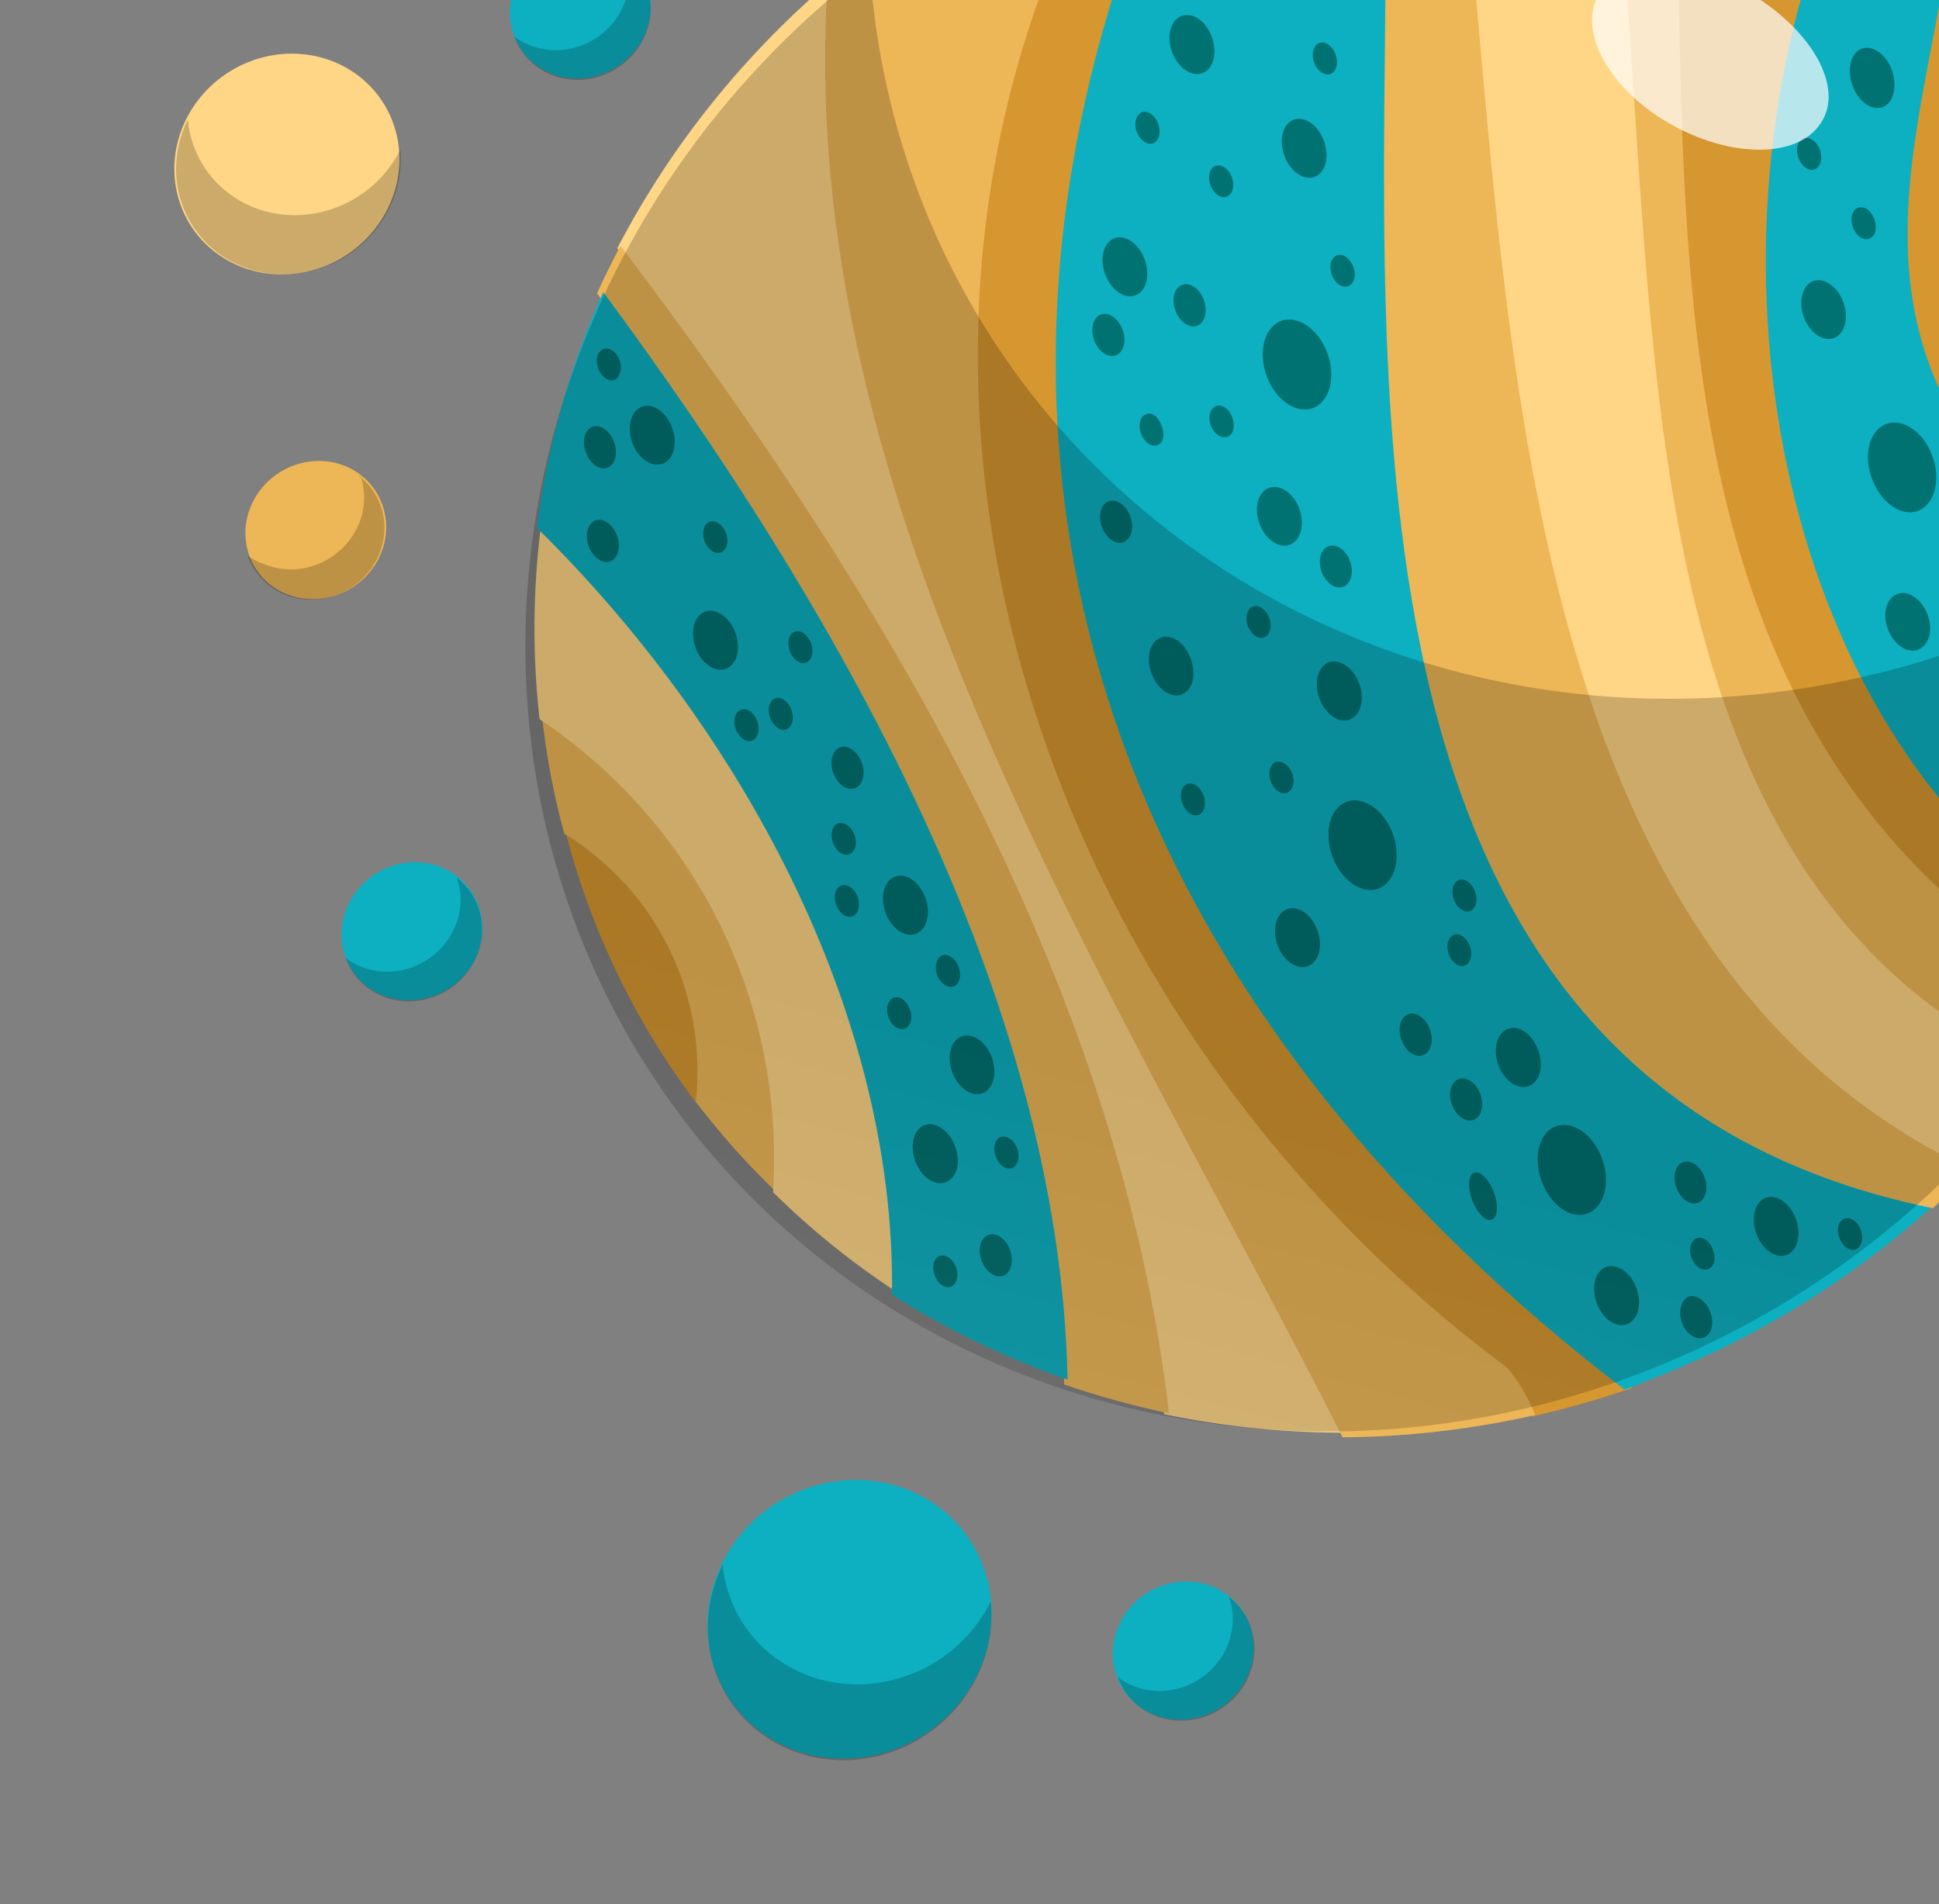 <svg width="783" height="769" viewBox="0 0 783 769" fill="none" xmlns="http://www.w3.org/2000/svg">
<rect x="0" y="0" width="783" height="769" fill="#808080" stroke="none"/>
<path d="M362.697 705.884C352.037 710.159 340.463 711.291 329.439 709.136C318.414 706.981 308.434 701.638 300.76 693.78C293.087 685.923 288.064 675.905 286.328 664.993C284.592 654.081 286.22 642.765 291.006 632.476C295.793 622.188 303.522 613.389 313.218 607.192C322.914 600.994 334.14 597.678 345.477 597.661C356.814 597.644 367.753 600.927 376.91 607.096C386.067 613.265 393.031 622.042 396.921 632.318C399.521 639.138 400.697 646.456 400.383 653.849C400.068 661.243 398.27 668.568 395.09 675.403C391.91 682.238 387.411 688.45 381.852 693.68C376.294 698.911 369.784 703.058 362.697 705.884Z" fill="#0CB0C1"/>
<path opacity="0.2" d="M400.097 646.734C395.12 656.786 387.306 665.315 377.625 671.264C367.944 677.213 356.821 680.32 345.632 680.201C334.444 680.083 323.682 676.743 314.68 670.595C305.678 664.448 298.831 655.764 294.987 645.618C293.346 641.214 292.285 636.602 291.829 631.888C287.873 639.841 285.817 648.506 285.823 657.199C285.828 665.892 287.895 674.376 291.86 681.981C295.825 689.586 301.579 696.104 308.67 701.022C315.761 705.94 323.993 709.122 332.719 710.319C341.445 711.515 350.424 710.693 358.95 707.917C367.476 705.14 375.314 700.486 381.848 694.32C388.381 688.155 393.43 680.647 396.597 672.389C399.764 664.131 400.963 655.348 400.097 646.734Z" fill="black"/>
<path d="M132.099 107.127C123.676 110.651 114.484 111.682 105.693 110.088C96.902 108.494 88.91 104.348 82.734 98.177C76.557 92.005 72.475 84.088 71.008 75.432C69.541 66.777 70.755 57.774 74.495 49.57C78.235 41.367 84.332 34.333 92.01 29.364C99.689 24.395 108.601 21.715 117.614 21.666C126.626 21.618 135.331 24.202 142.62 29.09C149.909 33.978 155.453 40.949 158.546 49.115C162.639 59.92 162.159 72.06 157.211 82.913C152.263 93.767 143.243 102.464 132.099 107.127Z" fill="#FFD685"/>
<path opacity="0.2" d="M161.744 60.281C157.816 68.257 151.636 75.03 143.969 79.759C136.303 84.488 127.489 86.966 118.619 86.884C109.749 86.802 101.214 84.165 94.072 79.3C86.931 74.435 81.496 67.555 78.444 59.514C77.08 55.912 76.205 52.131 75.842 48.266C72.714 54.568 71.091 61.434 71.101 68.32C71.111 75.206 72.753 81.925 75.899 87.947C79.045 93.968 83.608 99.128 89.228 103.02C94.848 106.911 101.372 109.427 108.285 110.369C115.199 111.312 122.312 110.655 129.064 108.451C135.816 106.246 142.023 102.555 147.195 97.667C152.367 92.779 156.362 86.829 158.866 80.285C161.37 73.742 162.314 66.784 161.623 59.961L161.744 60.281Z" fill="black"/>
<path d="M260.103 14.469C257.727 19.569 253.893 23.93 249.085 27C244.277 30.071 238.711 31.714 233.09 31.721C227.47 31.728 222.047 30.099 217.508 27.04C212.968 23.981 209.516 19.629 207.587 14.535C205.658 9.44 205.339 3.832 206.671 -1.581C208.003 -6.995 210.925 -11.97 215.068 -15.878C219.211 -19.787 224.39 -22.453 229.949 -23.54C235.508 -24.626 241.199 -24.085 246.301 -21.984C249.691 -20.588 252.738 -18.537 255.267 -15.949C257.796 -13.361 259.757 -10.286 261.039 -6.9C262.321 -3.515 262.898 0.115 262.737 3.782C262.577 7.448 261.681 11.08 260.103 14.469Z" fill="#0CB0C1"/>
<path opacity="0.2" d="M252.516 -17.691C254.321 -12.609 254.535 -7.053 253.131 -1.714C251.727 3.625 248.768 8.51 244.622 12.33C240.476 16.151 235.328 18.739 229.819 19.77C224.31 20.802 218.685 20.232 213.646 18.132C211.483 17.239 209.458 16.072 207.622 14.659C209.043 18.654 211.404 22.23 214.52 25.108C217.636 27.985 221.421 30.085 225.58 31.244C229.739 32.403 234.158 32.589 238.491 31.787C242.824 30.986 246.953 29.218 250.554 26.623C254.155 24.028 257.131 20.676 259.248 16.831C261.365 12.985 262.565 8.75 262.755 4.457C262.945 0.164 262.12 -4.069 260.343 -7.912C258.567 -11.754 255.888 -15.101 252.516 -17.691Z" fill="black"/>
<path d="M153.321 224.694C150.946 229.794 147.112 234.155 142.304 237.225C137.495 240.296 131.929 241.939 126.309 241.946C120.688 241.953 115.265 240.324 110.726 237.265C106.186 234.206 102.734 229.854 100.805 224.76C98.876 219.665 98.558 214.057 99.889 208.643C101.221 203.23 104.143 198.255 108.286 194.346C112.43 190.438 117.608 187.772 123.168 186.685C128.727 185.598 134.417 186.139 139.519 188.24C146.345 191.085 151.627 196.514 154.212 203.343C156.798 210.171 156.478 217.846 153.321 224.694Z" fill="#EDB656"/>
<path opacity="0.2" d="M145.53 191.984C147.335 197.065 147.549 202.622 146.145 207.961C144.741 213.3 141.782 218.184 137.636 222.005C133.49 225.826 128.342 228.413 122.833 229.445C117.324 230.477 111.699 229.907 106.66 227.806C104.281 227.023 102.051 225.891 100.043 224.449C101.449 228.454 103.798 232.043 106.906 234.935C110.015 237.826 113.797 239.942 117.956 241.114C122.115 242.287 126.538 242.485 130.877 241.694C135.216 240.902 139.353 239.142 142.963 236.551C146.573 233.961 149.558 230.61 151.683 226.764C153.808 222.917 155.016 218.679 155.211 214.381C155.406 210.084 154.584 205.845 152.808 201.997C151.033 198.15 148.352 194.798 144.977 192.205L145.53 191.984Z" fill="black"/>
<path d="M192.09 386.817C189.703 391.904 185.862 396.25 181.054 399.306C176.246 402.363 170.684 403.993 165.071 403.992C159.458 403.991 154.045 402.358 149.514 399.3C144.982 396.242 141.536 391.894 139.61 386.806C137.683 381.719 137.363 376.118 138.689 370.711C140.015 365.303 142.928 360.332 147.06 356.422C151.193 352.513 156.36 349.842 161.91 348.744C167.46 347.647 173.145 348.173 178.247 350.257C181.655 351.648 184.719 353.7 187.261 356.294C189.804 358.888 191.775 361.973 193.062 365.371C194.349 368.77 194.925 372.414 194.758 376.094C194.592 379.775 193.685 383.419 192.09 386.817Z" fill="#0CB0C1"/>
<path opacity="0.2" d="M184.42 354.44C186.856 361.08 186.467 368.511 183.34 375.112C181.774 378.507 179.552 381.593 176.802 384.194C174.052 386.795 170.828 388.859 167.315 390.267C163.803 391.676 160.071 392.4 156.336 392.399C152.6 392.399 148.935 391.673 145.55 390.263C143.387 389.37 141.362 388.203 139.526 386.79C140.947 390.785 143.308 394.361 146.424 397.239C149.54 400.116 153.325 402.216 157.484 403.375C161.643 404.534 166.062 404.72 170.395 403.918C174.728 403.117 178.857 401.349 182.458 398.754C186.059 396.159 189.035 392.808 191.152 388.962C193.269 385.116 194.469 380.881 194.659 376.588C194.849 372.295 194.024 368.062 192.247 364.219C190.471 360.377 187.792 357.03 184.42 354.44Z" fill="black"/>
<path d="M503.564 677.222C501.189 682.321 497.355 686.682 492.547 689.753C487.739 692.823 482.173 694.466 476.552 694.473C470.932 694.48 465.509 692.851 460.969 689.792C456.43 686.733 452.978 682.381 451.049 677.287C449.12 672.193 448.801 666.584 450.133 661.171C451.464 655.758 454.387 650.783 458.53 646.874C462.673 642.966 467.852 640.3 473.411 639.213C478.97 638.126 484.66 638.667 489.762 640.768C493.153 642.165 496.2 644.216 498.729 646.804C501.258 649.392 503.219 652.467 504.501 655.852C505.783 659.237 506.36 662.867 506.199 666.534C506.038 670.201 505.143 673.833 503.564 677.222Z" fill="#0CB0C1"/>
<path opacity="0.2" d="M496.306 644.937C498.111 650.018 498.325 655.575 496.921 660.914C495.517 666.253 492.557 671.137 488.412 674.958C484.266 678.779 479.117 681.366 473.609 682.398C468.1 683.43 462.475 682.86 457.435 680.759C455.272 679.866 453.248 678.699 451.411 677.287C452.833 681.281 455.194 684.858 458.309 687.735C461.425 690.612 465.211 692.713 469.37 693.872C473.529 695.031 477.948 695.217 482.281 694.415C486.613 693.613 490.742 691.845 494.343 689.251C497.945 686.656 500.92 683.304 503.037 679.458C505.154 675.612 506.355 671.377 506.545 667.084C506.735 662.792 505.909 658.558 504.133 654.716C502.356 650.873 499.677 647.526 496.306 644.937Z" fill="black"/>
<path d="M434.405 -38.37C334.702 173.786 429.006 420.42 607.253 552.751C612.094 558.518 615.947 565.021 618.674 572.026C632.327 568.939 645.818 565.087 659.076 560.489C472.834 418.866 373.123 212.763 460.096 -28.245C464.854 -35.717 467.734 -44.115 468.491 -52.725C469.247 -61.335 467.858 -69.903 464.441 -77.702C453.93 -74.78 444.741 -71.135 434.984 -67.266C432.489 -66.276 429.879 -65.241 427.383 -64.251C433.336 -54.149 438.648 -46.409 434.405 -38.37Z" fill="#D69630"/>
<path d="M337.664 -9.536C301.022 21.174 270.942 58.541 249.278 100.265C352.1 236.854 449.042 394.735 470.1 571.116C494.945 576.292 520.425 578.78 546.081 578.536C454.104 396.978 323.48 201.612 337.664 -9.536Z" fill="#FFD685"/>
<path d="M608.544 552.263C430.041 419.871 335.606 173.131 435.458 -39.115C439.707 -47.157 434.388 -54.9 428.426 -65.006C394.317 -50.647 362.531 -31.237 334.25 -7.497C320.126 203.452 450.417 398.583 542.133 580.443C568.206 580.272 594.306 577.251 619.939 571.438C617.21 564.47 613.366 558.002 608.544 552.263Z" fill="#EDB656"/>
<path d="M250.587 99.245C247.217 105.568 244.003 111.955 241.102 118.469C335.358 245.412 426.619 402.269 429.734 559.085C443.545 563.85 457.695 567.754 472.098 570.772C451.295 394.057 353.896 235.993 250.587 99.245Z" fill="#EDB656"/>
<path d="M228.701 337.287C231.497 347.66 234.677 358.007 238.581 368.191C249.083 395.983 263.508 422.096 281.458 445.812C283.823 424.361 280.168 402.946 270.879 383.84C261.591 364.734 247.016 348.648 228.701 337.287Z" fill="#D69630"/>
<path d="M219.006 290.313C220.75 306.018 223.712 321.523 227.866 336.698C246.216 347.985 260.846 364.013 270.204 383.082C279.562 402.151 283.298 423.549 281.016 445.006C290.76 457.815 301.506 469.863 313.165 481.05C315.475 443.466 308.072 406.333 291.629 373.024C275.185 339.715 250.222 311.284 219.006 290.313Z" fill="#EDB656"/>
<path d="M312.185 481.474C327.329 496.434 343.98 509.893 361.912 521.666C363.54 406.892 300.227 292.247 218.498 211.958C215.143 238.13 214.939 264.457 217.89 290.405C249.184 311.391 274.205 339.868 290.675 373.24C307.145 406.613 314.539 443.821 312.185 481.474Z" fill="#FFD685"/>
<path d="M243.588 117.938C229.958 148.435 220.921 180.503 216.764 213.123C298.147 293.179 361.816 408.061 360.188 522.837C382.272 536.928 406.071 548.437 431.116 557.136C427.871 401.255 337.216 244.664 243.588 117.938Z" fill="#0CB0C1"/>
<path d="M457.707 -26.22C371.602 213.944 470.861 419.868 656.087 561.211C660.6 559.415 665.225 557.573 669.851 555.732C711.094 539.367 749.1 515.623 781.833 485.77C538.353 436.039 561.847 157.732 562.396 -27.346C562.877 -49.221 559.065 -70.799 551.164 -90.921C521.223 -89.588 491.413 -84.494 462.476 -75.764C465.837 -67.922 467.159 -59.319 466.328 -50.69C465.498 -42.062 462.54 -33.666 457.707 -26.22Z" fill="#0CB0C1"/>
<path d="M844.304 404.796C848.746 396.928 852.991 388.888 856.895 380.983C726.76 314.158 683.925 123.224 735.795 -24.483C736.848 -29.002 737.37 -33.6 737.35 -38.187C717.878 -49.955 697.145 -59.734 675.466 -67.377C679.916 108.983 665.786 307.169 844.304 404.796Z" fill="#D69630"/>
<path d="M826.271 434.633C833.402 424.826 840.139 414.676 846.253 404.274C666.708 306.667 681.08 107.702 676.79 -68.414C667.356 -71.797 657.706 -74.721 647.911 -77.337C672.331 104.048 641.5 355.563 826.271 434.633Z" fill="#EDB656"/>
<path d="M794.443 473.478C806.419 460.97 817.476 447.673 827.525 433.691C643.147 354.672 673.903 103.3 649.529 -77.98C628.416 -83.473 606.725 -86.993 584.745 -88.496C608.456 101.653 597.125 380.502 794.443 473.478Z" fill="#FFD685"/>
<path d="M587.081 -89.72C574.203 -90.732 561.241 -91.013 548.261 -90.562C556.222 -70.388 560.061 -48.755 559.574 -26.824C559.424 158.804 535.716 437.815 780.519 487.922C785.933 482.91 791.15 477.726 796.212 472.48C599.461 379.278 610.792 100.429 587.081 -89.72Z" fill="#EDB656"/>
<path d="M884.422 294.615C856.03 262.928 832.61 222.415 805.958 191.53C754.267 127.501 772.947 64.783 784.635 -0.885C769.599 -14.357 753.326 -26.478 735.999 -37.11C736.019 -32.526 735.499 -27.932 734.449 -23.417C682.731 124.161 725.566 314.88 855.226 381.686C868.843 353.883 878.662 324.601 884.422 294.615Z" fill="#0CB0C1"/>
<path d="M888.365 236.683C811.986 208.291 807.568 100.655 806.095 21.912C798.887 14.038 791.534 6.471 783.582 -0.609C771.717 65.203 752.938 128.014 804.998 192.099C831.44 223.167 854.975 263.743 883.849 295.346C887.082 275.878 888.593 256.252 888.365 236.683Z" fill="#D69630"/>
<path d="M885.32 201.748C826.951 189.294 831.41 123.29 841.025 71.088C830.497 53.781 818.301 37.52 804.592 22.512C806.406 101.127 810.484 208.908 886.886 237.302C887.195 225.454 886.77 213.398 885.32 201.748Z" fill="#EDB656"/>
<path d="M530.385 164.708C523.691 167.388 515.252 161.737 511.588 152.071C507.924 142.404 510.418 132.375 517.112 129.694C523.805 127.013 532.244 132.665 535.908 142.331C539.572 151.997 537.078 162.027 530.385 164.708Z" fill="#007272"/>
<path d="M556.793 358.764C550.21 361.4 541.772 355.748 538.107 346.082C534.443 336.415 536.978 326.493 543.56 323.857C550.142 321.221 558.652 326.72 562.316 336.387C565.981 346.053 563.486 356.083 556.793 358.764Z" fill="#007272"/>
<path d="M641.313 489.959C634.619 492.64 626.292 486.943 622.627 477.277C618.962 467.61 621.345 457.624 628.039 454.944C634.733 452.263 643.173 457.914 646.837 467.581C650.502 477.248 648.007 487.278 641.313 489.959Z" fill="#007272"/>
<path d="M774.697 206.228C768.003 208.909 759.676 203.213 756.011 193.546C752.347 183.88 754.77 174.002 761.464 171.321C768.158 168.641 776.556 174.185 780.22 183.851C783.885 193.518 781.39 203.547 774.697 206.228Z" fill="#007272"/>
<path d="M732.865 68.36C730.522 69.299 727.567 67.265 726.264 63.828C724.961 60.391 725.799 56.839 728.142 55.901C730.485 54.962 733.552 56.951 734.855 60.388C736.158 63.825 735.32 67.377 732.865 68.36Z" fill="#007272"/>
<path d="M754.975 96.355C752.521 97.338 749.565 95.304 748.262 91.867C746.959 88.43 747.797 84.878 750.252 83.895C752.706 82.912 755.55 84.99 756.853 88.427C758.156 91.864 757.318 95.416 754.975 96.355Z" fill="#007272"/>
<path d="M751.25 -0.174C748.907 0.764 745.841 -1.224 744.579 -4.553C743.316 -7.883 744.225 -11.587 746.568 -12.525C748.911 -13.463 751.866 -11.431 753.168 -7.994C754.471 -4.557 753.593 -1.112 751.25 -0.174Z" fill="#007272"/>
<path d="M537.399 29.831C535.056 30.77 531.989 28.781 530.686 25.344C529.383 21.907 530.333 18.31 532.676 17.372C535.019 16.433 537.974 18.466 539.277 21.904C540.58 25.341 539.742 28.893 537.399 29.831Z" fill="#007272"/>
<path d="M495.405 79.365C493.063 80.304 490.148 78.378 488.845 74.941C487.543 71.504 488.38 67.952 490.723 67.014C493.066 66.076 496.132 68.064 497.435 71.501C498.738 74.938 497.859 78.383 495.405 79.365Z" fill="#007272"/>
<path d="M465.785 57.82C463.442 58.758 460.375 56.77 459.072 53.333C457.769 49.896 458.718 46.299 461.061 45.36C463.404 44.422 466.36 46.455 467.663 49.892C468.966 53.33 468.128 56.882 465.785 57.82Z" fill="#007272"/>
<path d="M495.68 176.363C493.337 177.301 490.27 175.313 488.968 171.876C487.665 168.439 488.655 164.95 490.998 164.012C493.34 163.073 496.255 164.999 497.557 168.436C498.86 171.873 498.246 175.335 495.68 176.363Z" fill="#007272"/>
<path d="M544.533 115.494C542.078 116.477 539.164 114.551 537.861 111.115C536.558 107.678 537.396 104.126 539.85 103.143C542.305 102.16 545.148 104.238 546.451 107.674C547.754 111.111 546.875 114.556 544.533 115.494Z" fill="#007272"/>
<path d="M467.514 179.721C465.058 180.704 462.1 178.67 460.797 175.231C459.493 171.793 460.331 168.239 462.788 167.256C465.244 166.272 467.632 168.163 469.058 171.924C470.484 175.685 469.858 178.782 467.514 179.721Z" fill="#007272"/>
<path d="M510.528 257.381C508.185 258.32 505.23 256.287 503.927 252.85C502.625 249.413 503.503 245.968 505.846 245.03C508.189 244.092 511.215 245.973 512.517 249.41C513.82 252.847 512.871 256.443 510.528 257.381Z" fill="#007272"/>
<path d="M484.094 329.061C481.75 330 478.794 327.966 477.491 324.529C476.188 321.091 477.026 317.538 479.369 316.6C481.713 315.661 484.669 317.695 485.972 321.132C487.275 324.57 486.437 328.123 484.094 329.061Z" fill="#007272"/>
<path d="M325.567 267.566C323.223 268.505 320.267 266.471 318.964 263.034C317.661 259.596 318.499 256.043 320.843 255.105C323.186 254.166 326.142 256.2 327.445 259.637C328.749 263.075 327.91 266.628 325.567 267.566Z" fill="#007272"/>
<path d="M248.312 153.353C245.858 154.336 242.903 152.303 241.6 148.867C240.297 145.43 241.176 141.985 243.63 141.002C246.085 140.019 248.928 142.097 250.19 145.426C251.452 148.756 250.209 152.594 248.312 153.353Z" fill="#007272"/>
<path d="M343.006 344.934C340.663 345.872 337.749 343.947 336.446 340.51C335.143 337.073 335.981 333.521 338.324 332.583C340.666 331.645 343.733 333.633 345.036 337.07C346.339 340.507 345.46 343.951 343.006 344.934Z" fill="#007272"/>
<path d="M344.283 370.029C341.94 370.967 338.985 368.935 337.682 365.498C336.379 362.061 337.258 358.616 339.601 357.678C341.944 356.74 344.969 358.621 346.272 362.058C347.575 365.494 346.737 369.046 344.283 370.029Z" fill="#007272"/>
<path d="M365.494 415.307C363.04 416.29 360.126 414.364 358.823 410.927C357.52 407.491 358.358 403.939 360.812 402.956C363.267 401.973 366.11 404.05 367.413 407.487C368.716 410.924 367.837 414.369 365.494 415.307Z" fill="#007272"/>
<path d="M385.202 398.32C382.859 399.258 379.792 397.27 378.489 393.833C377.186 390.396 378.135 386.799 380.478 385.86C382.822 384.922 385.777 386.955 387.08 390.392C388.383 393.829 387.545 397.382 385.202 398.32Z" fill="#007272"/>
<path d="M408.725 471.682C406.382 472.62 403.427 470.587 402.124 467.15C400.821 463.712 401.659 460.16 404.002 459.222C406.345 458.284 409.412 460.272 410.715 463.709C412.018 467.146 411.068 470.743 408.725 471.682Z" fill="#007272"/>
<path d="M384.042 519.595C381.699 520.533 378.744 518.5 377.441 515.063C376.138 511.626 377.017 508.182 379.36 507.244C381.703 506.305 384.769 508.294 386.031 511.623C387.293 514.953 386.385 518.657 384.042 519.595Z" fill="#007272"/>
<path d="M291.112 223.068C288.769 224.006 285.814 221.973 284.552 218.644C283.29 215.314 284.087 211.655 286.43 210.717C288.773 209.778 291.839 211.767 293.142 215.204C294.445 218.64 293.566 222.085 291.112 223.068Z" fill="#007272"/>
<path d="M303.858 299.007C301.403 299.99 298.448 297.957 297.146 294.52C295.843 291.083 296.721 287.639 299.176 286.656C301.63 285.673 304.433 287.643 305.735 291.08C307.038 294.517 306.2 298.069 303.858 299.007Z" fill="#007272"/>
<path d="M317.649 294.497C315.306 295.435 312.349 293.402 311.046 289.964C309.743 286.527 310.581 282.974 312.925 282.035C315.268 281.097 318.224 283.13 319.527 286.568C320.831 290.006 319.993 293.559 317.649 294.497Z" fill="#007272"/>
<path d="M519.751 320.146C517.409 321.084 514.454 319.051 513.192 315.722C511.93 312.392 512.727 308.733 515.069 307.795C517.412 306.856 520.479 308.845 521.782 312.281C523.084 315.718 522.094 319.208 519.751 320.146Z" fill="#007272"/>
<path d="M593.738 367.884C591.395 368.823 588.439 366.789 587.135 363.351C585.832 359.914 586.67 356.361 589.014 355.423C591.357 354.484 594.313 356.518 595.617 359.955C596.92 363.393 596.082 366.946 593.738 367.884Z" fill="#007272"/>
<path d="M591.676 389.893C589.333 390.831 586.418 388.905 585.115 385.468C583.812 382.03 584.65 378.478 586.993 377.54C589.336 376.601 592.292 378.635 593.595 382.072C594.898 385.509 593.685 389.088 591.676 389.893Z" fill="#007272"/>
<path d="M749.389 504.526C747.047 505.464 744.092 503.432 742.789 499.995C741.486 496.558 742.364 493.113 744.707 492.175C747.05 491.237 750.076 493.118 751.379 496.555C752.681 499.991 751.732 503.588 749.389 504.526Z" fill="#007272"/>
<path d="M689.785 512.514C687.442 513.452 684.375 511.464 683.072 508.026C681.769 504.589 682.718 500.992 685.061 500.054C687.404 499.116 690.36 501.149 691.663 504.586C692.966 508.023 692.574 511.397 689.785 512.514Z" fill="#007272"/>
<path d="M602.416 492.57C600.057 493.512 596.507 489.961 594.539 484.785C592.571 479.61 592.842 474.534 595.201 473.592C597.561 472.651 601.182 476.049 603.191 481.332C605.199 486.616 604.888 491.583 602.416 492.57Z" fill="#007272"/>
<path d="M485.753 29.459C481.291 31.246 475.767 27.52 473.364 21.183C470.962 14.847 472.578 8.261 477.04 6.474C481.503 4.687 486.915 8.458 489.318 14.794C491.72 21.131 490.104 27.716 485.753 29.459Z" fill="#007272"/>
<path d="M530.989 71.375C526.637 73.118 521.112 69.391 518.71 63.054C516.308 56.717 517.923 50.131 522.275 48.389C526.626 46.646 532.151 50.372 534.553 56.709C536.956 63.047 535.452 69.588 530.989 71.375Z" fill="#007272"/>
<path d="M458.61 119.235C454.258 120.978 448.733 117.252 446.331 110.914C443.928 104.577 445.544 97.991 449.896 96.249C454.247 94.506 459.772 98.232 462.174 104.57C464.577 110.907 463.072 117.448 458.61 119.235Z" fill="#007272"/>
<path d="M520.934 219.961C516.583 221.703 511.059 217.978 508.657 211.641C506.255 205.304 507.911 198.827 512.262 197.085C516.612 195.342 522.207 198.916 524.609 205.252C527.011 211.589 525.396 218.174 520.934 219.961Z" fill="#007272"/>
<path d="M477.318 280.416C472.967 282.159 467.441 278.433 465.039 272.095C462.636 265.758 464.293 259.279 468.645 257.537C472.996 255.794 478.369 259.458 480.771 265.795C483.174 272.133 481.781 278.629 477.318 280.416Z" fill="#007272"/>
<path d="M545.132 290.548C540.781 292.29 535.257 288.564 532.855 282.228C530.453 275.891 532.068 269.306 536.419 267.563C540.77 265.821 546.406 269.502 548.808 275.839C551.21 282.175 549.595 288.761 545.132 290.548Z" fill="#007272"/>
<path d="M617.523 438.527C613.061 440.314 607.536 436.588 605.134 430.251C602.732 423.914 604.348 417.329 608.81 415.542C613.272 413.755 618.685 417.525 621.087 423.862C623.49 430.199 621.874 436.784 617.523 438.527Z" fill="#007272"/>
<path d="M721.594 506.753C717.242 508.496 711.718 504.77 709.315 498.433C706.913 492.095 708.529 485.51 712.88 483.767C717.231 482.025 722.756 485.751 725.159 492.088C727.561 498.425 725.945 505.011 721.594 506.753Z" fill="#007272"/>
<path d="M657.118 534.711C652.767 536.454 647.242 532.728 644.84 526.391C642.438 520.054 644.054 513.469 648.405 511.727C652.755 509.984 658.391 513.665 660.794 520.002C663.196 526.339 661.58 532.924 657.118 534.711Z" fill="#007272"/>
<path d="M528.331 390.078C523.869 391.865 518.386 388.247 515.984 381.911C513.582 375.574 515.197 368.989 519.659 367.202C524.121 365.415 529.534 369.186 531.936 375.522C534.338 381.859 532.681 388.336 528.331 390.078Z" fill="#007272"/>
<path d="M774.618 262.337C770.268 264.079 764.786 260.461 762.385 254.125C759.983 247.79 761.761 241.635 766.111 239.893C770.461 238.151 775.983 241.876 778.385 248.212C780.787 254.548 778.968 260.595 774.618 262.337Z" fill="#007272"/>
<path d="M760.468 43.165C756.004 44.952 750.589 41.181 748.186 34.842C745.783 28.504 747.124 21.532 751.589 19.744C756.053 17.956 761.468 21.728 763.871 28.067C766.274 34.405 764.821 41.422 760.468 43.165Z" fill="#007272"/>
<path d="M740.722 136.449C736.371 138.191 730.887 134.573 728.485 128.236C726.082 121.899 727.698 115.313 732.049 113.571C736.4 111.828 741.925 115.554 744.327 121.891C746.729 128.228 745.073 134.706 740.722 136.449Z" fill="#007272"/>
<path d="M267.744 187.179C263.282 188.966 257.758 185.24 255.397 179.011C253.035 172.782 254.61 166.09 259.072 164.303C263.534 162.516 268.906 166.179 271.349 172.623C273.791 179.067 272.095 185.437 267.744 187.179Z" fill="#007272"/>
<path d="M293.232 270.061C288.881 271.803 283.356 268.077 280.954 261.74C278.552 255.404 280.168 248.818 284.519 247.076C288.869 245.334 294.505 249.015 296.907 255.351C299.31 261.688 297.694 268.273 293.232 270.061Z" fill="#007272"/>
<path d="M370.047 377.039C365.585 378.827 360.061 375.101 357.659 368.764C355.256 362.427 356.872 355.842 361.334 354.055C365.797 352.268 371.21 356.038 373.612 362.375C376.014 368.712 374.398 375.297 370.047 377.039Z" fill="#007272"/>
<path d="M381.922 477.412C377.571 479.154 372.047 475.428 369.644 469.091C367.242 462.755 368.858 456.169 373.209 454.427C377.56 452.685 383.195 456.366 385.598 462.702C388 469.039 386.83 475.446 381.922 477.412Z" fill="#007272"/>
<path d="M396.856 441.463C392.505 443.206 386.981 439.48 384.579 433.143C382.176 426.806 383.833 420.328 388.184 418.586C392.535 416.843 398.018 420.462 400.421 426.799C402.823 433.136 401.319 439.676 396.856 441.463Z" fill="#007272"/>
<path d="M405.245 515.156C402.121 516.407 398.171 513.783 396.42 509.164C394.669 504.546 395.892 499.973 399.016 498.722C402.139 497.471 406.09 500.096 407.8 504.607C409.51 509.118 408.369 513.905 405.245 515.156Z" fill="#007272"/>
<path d="M345.354 318.254C342.23 319.505 338.279 316.881 336.569 312.37C334.859 307.859 336 303.072 339.124 301.821C342.248 300.57 346.239 303.301 347.949 307.812C349.659 312.324 348.477 317.003 345.354 318.254Z" fill="#007272"/>
<path d="M245.346 188.849C242.221 190.1 238.382 187.431 236.631 182.812C234.88 178.193 235.991 173.665 239.115 172.414C242.239 171.163 246.19 173.787 247.901 178.299C249.611 182.811 248.581 187.553 245.346 188.849Z" fill="#007272"/>
<path d="M246.567 226.636C243.443 227.887 239.493 225.263 237.782 220.752C236.072 216.241 237.213 211.454 240.337 210.203C243.461 208.952 247.452 211.683 249.162 216.194C250.872 220.706 249.691 225.385 246.567 226.636Z" fill="#007272"/>
<path d="M450.683 143.475C447.559 144.726 443.608 142.102 441.898 137.591C440.188 133.08 441.329 128.293 444.453 127.042C447.577 125.791 451.527 128.415 453.278 133.034C455.029 137.652 453.806 142.224 450.683 143.475Z" fill="#007272"/>
<path d="M483.523 131.52C480.399 132.771 476.449 130.147 474.698 125.528C472.947 120.91 474.17 116.337 477.293 115.086C480.417 113.835 484.368 116.46 486.078 120.971C487.788 125.482 486.647 130.269 483.523 131.52Z" fill="#007272"/>
<path d="M542.535 236.928C539.411 238.179 535.461 235.555 533.751 231.044C532.041 226.533 533.223 221.854 536.346 220.603C539.47 219.352 543.42 221.976 545.13 226.487C546.84 230.998 545.658 235.677 542.535 236.928Z" fill="#007272"/>
<path d="M574.797 426.056C571.562 427.352 567.723 424.683 566.013 420.172C564.303 415.661 565.332 410.919 568.567 409.623C571.803 408.327 575.682 411.103 577.392 415.615C579.102 420.126 577.921 424.805 574.797 426.056Z" fill="#007272"/>
<path d="M595.184 452.216C592.06 453.467 588.069 450.736 586.359 446.225C584.649 441.714 585.83 437.034 588.954 435.783C592.078 434.532 596.028 437.156 597.738 441.667C599.448 446.179 598.308 450.965 595.184 452.216Z" fill="#007272"/>
<path d="M685.687 485.725C682.563 486.976 678.724 484.307 677.014 479.796C675.304 475.285 676.374 470.65 679.498 469.399C682.622 468.148 686.572 470.772 688.283 475.283C689.993 479.795 688.923 484.429 685.687 485.725Z" fill="#007272"/>
<path d="M688.011 540.142C684.887 541.393 680.937 538.769 679.227 534.258C677.516 529.747 678.88 524.87 681.781 523.709C684.682 522.547 688.896 525.189 690.606 529.7C692.316 534.212 691.358 538.802 688.011 540.142Z" fill="#007272"/>
<path d="M453.816 218.908C450.693 220.159 446.701 217.427 444.991 212.916C443.281 208.405 444.463 203.726 447.587 202.475C450.711 201.224 454.661 203.848 456.371 208.359C458.081 212.87 456.94 217.657 453.816 218.908Z" fill="#007272"/>
<path opacity="0.2" d="M891.268 208.045C842.113 245.617 784.16 270.013 723.487 278.677C662.814 287.341 601.655 279.952 546.423 257.287C491.191 234.621 443.921 197.513 409.568 149.853C375.215 102.194 355.045 45.738 351.174 -13.594C303.56 22.753 265.852 70.177 241.759 124.01C217.666 177.843 208.02 236.23 213.771 293.422C219.521 350.615 240.469 404.642 274.554 450.186C308.638 495.73 354.683 531.221 408.158 553.165C461.632 575.109 520.691 582.751 579.523 575.337C638.355 567.923 694.931 545.709 743.683 510.883C792.434 476.056 831.68 429.817 857.558 376.717C883.436 323.616 895.054 265.485 891.268 208.045Z" fill="url(#paint0_linear_1_811)"/>
<path opacity="0.7" d="M735.206 49.797C725.917 64.129 698.451 63.917 673.878 49.719C649.306 35.52 636.706 11.712 645.884 -2.575C655.063 -16.861 682.437 -17.23 707.101 -2.452C731.766 12.327 744.91 35.547 735.206 49.797Z" fill="white"/>
<defs>
<linearGradient id="paint0_linear_1_811" x1="625.138" y1="20.9" x2="436.92" y2="718.662" gradientUnits="userSpaceOnUse">
<stop/>
<stop offset="0.57"/>
<stop offset="0.61"/>
<stop offset="1" stop-color="#404040"/>
</linearGradient>
</defs>
</svg>
